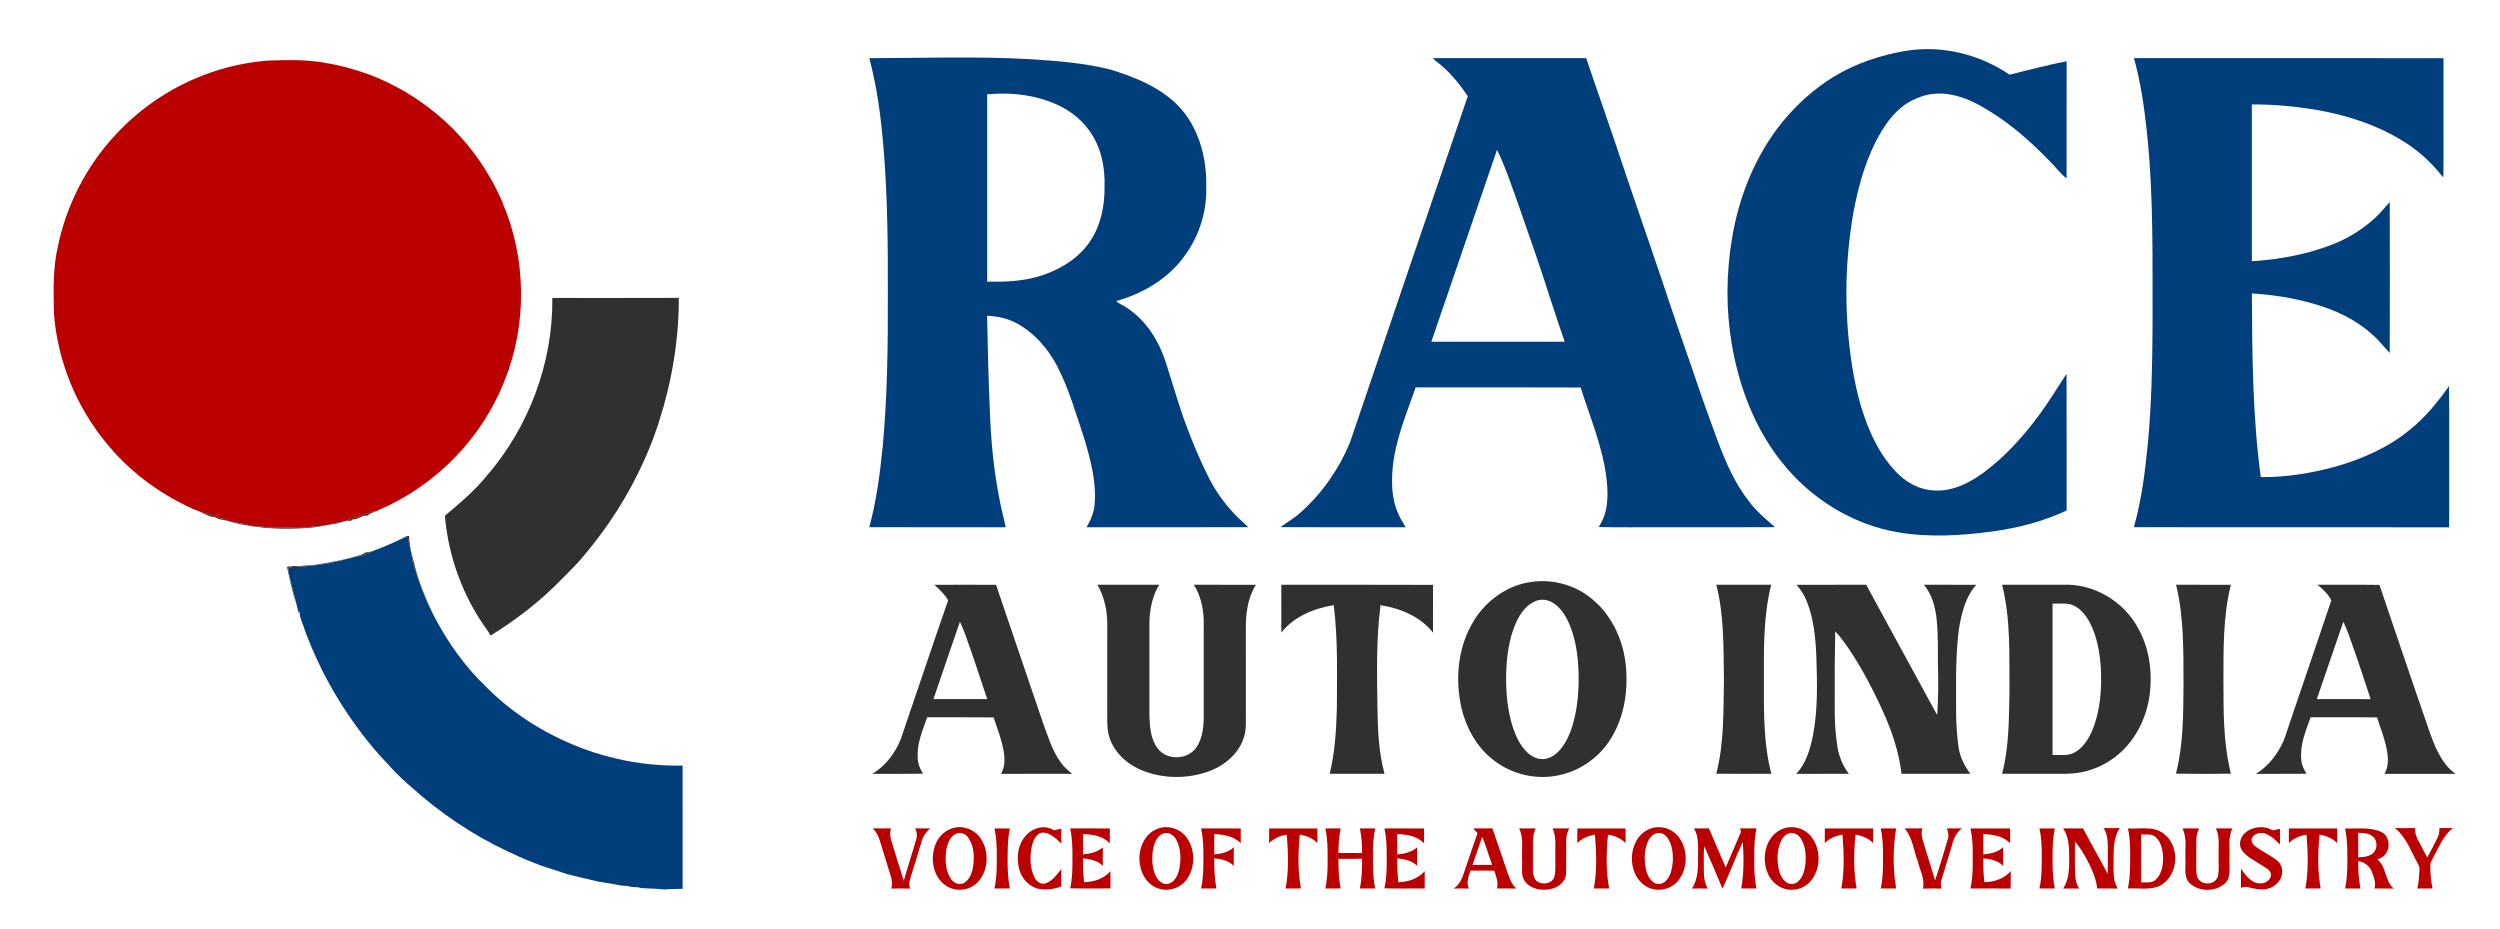 <?xml version="1.0" encoding="UTF-8" ?>
<!DOCTYPE svg PUBLIC "-//W3C//DTD SVG 1.1//EN" "http://www.w3.org/Graphics/SVG/1.1/DTD/svg11.dtd">
<svg width="1957pt" height="727pt" viewBox="0 0 1957 727" version="1.1" xmlns="http://www.w3.org/2000/svg">
<g id="#013f7cff">
<path fill="#013f7c" opacity="1.00" d=" M 1490.96 39.96 C 1519.41 35.04 1549.32 42.26 1573.08 58.46 C 1587.92 54.74 1602.75 50.92 1617.76 47.93 C 1617.71 78.52 1617.79 109.12 1617.72 139.72 C 1612.51 135.47 1608.47 130.00 1603.69 125.31 C 1589.07 110.39 1573.31 96.33 1555.24 85.71 C 1546.88 80.52 1537.85 76.20 1528.16 74.27 C 1519.33 72.38 1509.95 72.92 1501.62 76.50 C 1488.94 81.02 1479.49 91.51 1472.81 102.85 C 1461.42 121.80 1455.27 143.38 1451.10 164.95 C 1443.43 207.53 1443.46 251.51 1451.12 294.09 C 1455.06 315.11 1461.28 336.08 1472.60 354.40 C 1480.81 367.33 1492.18 380.10 1507.94 383.10 C 1523.83 386.66 1539.70 379.52 1552.29 370.28 C 1569.14 357.90 1583.31 342.26 1595.74 325.53 C 1603.64 314.98 1610.40 303.62 1617.69 292.66 C 1617.83 328.31 1617.69 363.96 1617.76 399.62 C 1599.26 408.26 1579.30 413.41 1559.10 416.10 C 1534.84 419.32 1510.03 420.83 1485.79 416.67 C 1449.83 410.64 1416.95 389.98 1394.51 361.42 C 1373.47 335.05 1361.33 302.57 1355.65 269.56 C 1350.96 241.97 1351.23 213.61 1355.91 186.03 C 1361.40 153.23 1374.30 121.28 1395.37 95.35 C 1406.84 81.46 1420.40 69.19 1435.82 59.83 C 1452.67 49.65 1471.62 43.32 1490.96 39.96 Z" />
<path fill="#013f7c" opacity="1.00" d=" M 680.52 45.53 C 722.36 45.46 764.23 43.98 806.04 46.29 C 827.34 47.68 848.83 49.27 869.59 54.53 C 885.32 59.49 901.14 65.47 914.31 75.67 C 924.16 83.02 931.68 93.17 936.53 104.41 C 942.43 117.75 944.57 132.49 944.26 146.99 C 944.69 165.51 938.90 184.07 928.13 199.13 C 915.46 217.67 895.10 229.67 873.77 235.67 C 876.31 238.11 879.84 239.14 882.61 241.31 C 897.36 251.07 907.12 266.81 912.52 283.40 C 917.20 298.04 921.51 312.81 926.52 327.36 C 932.38 343.62 938.93 359.67 946.83 375.06 C 952.65 386.37 960.41 396.63 969.47 405.54 C 972.01 407.90 974.66 410.15 977.07 412.66 C 934.90 412.85 892.72 412.72 850.55 412.73 C 853.90 407.03 856.55 400.79 856.92 394.11 C 858.28 376.78 853.64 359.70 848.73 343.24 C 842.40 324.33 836.95 304.98 827.85 287.14 C 820.63 273.17 809.89 260.70 795.97 253.12 C 788.84 249.29 780.76 247.46 772.71 247.19 C 773.18 271.48 773.73 295.78 774.79 320.05 C 775.56 343.17 777.66 366.28 782.06 389.01 C 783.45 397.00 785.63 404.82 787.26 412.75 C 751.66 412.68 716.07 412.86 680.47 412.67 C 686.04 392.20 688.81 371.10 690.94 350.03 C 694.63 310.46 695.13 270.68 695.00 230.96 C 695.09 192.31 694.83 153.61 691.55 115.07 C 689.68 91.65 686.51 68.28 680.52 45.53 M 772.75 73.82 C 772.74 122.71 772.75 171.60 772.75 220.49 C 785.86 220.72 799.15 220.27 811.86 216.72 C 827.09 212.40 841.76 204.25 851.47 191.48 C 861.50 178.32 864.99 161.27 864.64 145.00 C 864.86 133.63 863.10 122.08 858.28 111.71 C 852.66 99.46 842.60 89.53 830.62 83.46 C 812.89 74.48 792.38 71.99 772.75 73.82 Z" />
<path fill="#013f7c" opacity="1.00" d=" M 1121.76 45.52 C 1161.73 45.47 1201.71 45.52 1241.68 45.49 C 1248.82 66.90 1256.44 88.15 1263.65 109.53 C 1276.19 147.39 1289.43 185.00 1302.13 222.80 C 1309.96 246.60 1318.29 270.24 1326.44 293.93 C 1332.20 311.40 1338.60 328.64 1344.90 345.91 C 1351.08 362.14 1358.08 378.35 1368.85 392.14 C 1374.66 400.00 1382.14 406.37 1389.55 412.66 C 1360.35 412.87 1331.15 412.69 1301.96 412.75 C 1285.11 412.61 1268.25 413.03 1251.42 412.54 C 1258.99 401.60 1259.06 387.67 1257.63 374.96 C 1254.69 350.14 1244.81 326.99 1237.32 303.35 C 1194.27 303.12 1151.22 303.31 1108.18 303.25 C 1100.80 324.41 1091.85 345.45 1090.01 368.02 C 1089.27 379.33 1089.66 391.13 1094.32 401.65 C 1095.86 405.58 1098.38 409.00 1100.34 412.72 C 1067.68 412.72 1035.02 412.86 1002.36 412.65 C 1007.80 408.67 1013.70 405.31 1018.65 400.67 C 1035.30 385.70 1048.39 366.78 1056.86 346.07 C 1087.43 255.75 1118.15 165.48 1149.00 75.25 C 1142.83 66.22 1135.91 57.58 1127.49 50.54 C 1125.55 48.90 1123.24 47.64 1121.76 45.52 M 1171.88 117.26 C 1154.67 167.31 1137.58 217.41 1120.46 267.51 C 1155.26 267.49 1190.05 267.51 1224.85 267.50 C 1221.04 256.44 1217.25 245.37 1213.71 234.22 C 1206.13 210.36 1197.91 186.71 1189.61 163.10 C 1184.08 147.69 1179.02 131.98 1171.88 117.26 Z" />
<path fill="#013f7c" opacity="1.00" d=" M 1670.49 45.53 C 1751.25 45.50 1832.02 45.44 1912.78 45.56 C 1912.70 72.36 1912.77 99.17 1912.75 125.97 C 1912.69 130.29 1912.92 134.62 1912.51 138.93 C 1903.29 126.97 1891.91 116.65 1878.80 109.09 C 1858.69 97.01 1835.97 89.98 1812.98 85.93 C 1796.39 83.22 1779.57 81.64 1762.75 81.76 C 1762.74 122.67 1762.75 163.59 1762.75 204.50 C 1784.36 203.10 1805.94 199.17 1826.15 191.24 C 1839.94 185.83 1852.61 177.55 1862.91 166.89 C 1865.59 164.11 1867.93 161.02 1870.68 158.30 C 1870.79 197.64 1870.79 236.99 1870.68 276.34 C 1866.00 271.38 1861.89 265.86 1856.59 261.51 C 1843.76 249.91 1827.76 242.46 1811.22 237.84 C 1795.46 233.22 1779.13 230.71 1762.76 229.69 C 1763.01 277.67 1763.30 325.85 1769.74 373.49 C 1789.42 373.65 1809.09 370.51 1828.05 365.31 C 1849.03 359.33 1869.54 350.39 1886.46 336.37 C 1898.46 326.74 1908.29 314.77 1917.08 302.22 C 1917.47 327.82 1917.14 353.44 1917.25 379.06 C 1917.16 390.30 1917.42 401.55 1917.11 412.78 C 1834.89 412.64 1752.66 412.89 1670.43 412.66 C 1676.52 390.96 1679.30 368.51 1681.43 346.12 C 1684.18 316.51 1684.84 286.76 1685.00 257.05 C 1684.86 205.70 1686.05 154.20 1680.55 103.06 C 1678.55 83.68 1675.62 64.34 1670.49 45.53 Z" />
<path fill="#013f7c" opacity="1.00" d=" M 313.96 421.94 C 315.66 421.25 317.42 420.75 319.17 420.22 C 320.77 427.33 322.30 434.45 323.36 441.66 C 325.27 445.20 325.83 449.23 327.21 452.97 C 330.63 462.99 334.57 472.89 339.70 482.17 C 350.47 502.75 364.01 522.02 380.93 538.04 C 401.30 558.55 426.35 574.32 453.24 584.81 C 456.79 586.36 460.55 587.34 464.15 588.78 C 466.40 589.49 468.66 590.20 470.95 590.82 C 472.25 591.26 473.59 591.53 474.94 591.86 C 476.24 592.37 477.61 592.64 479.00 592.87 C 480.11 593.11 481.19 593.46 482.29 593.79 C 499.33 597.85 516.83 599.58 534.33 599.30 C 534.34 631.47 534.32 663.63 534.34 695.79 C 529.58 695.86 524.82 695.83 520.09 696.29 C 514.09 695.55 508.04 695.61 502.02 695.20 C 499.48 694.19 496.70 694.60 494.05 694.28 C 491.81 693.30 489.32 693.54 486.95 693.29 C 481.02 692.10 474.98 691.20 468.99 690.26 C 460.57 688.34 452.13 686.35 443.74 684.23 C 437.23 682.00 430.67 679.90 424.11 677.81 C 419.17 675.73 414.08 674.04 409.18 671.86 C 405.45 670.37 401.95 668.38 398.24 666.86 C 370.19 653.82 344.28 636.34 321.38 615.56 C 312.45 608.18 304.80 599.46 296.95 590.99 C 271.89 562.55 252.06 529.57 238.87 494.02 C 237.31 488.76 234.48 483.72 234.38 478.14 C 234.16 478.73 233.95 479.34 233.74 479.94 C 233.18 477.65 232.65 475.35 232.10 473.05 C 230.26 463.85 226.92 454.97 225.57 445.66 C 225.75 445.32 226.12 444.65 226.30 444.31 C 231.35 443.24 236.85 443.94 242.04 442.93 C 257.61 441.87 272.56 437.17 287.65 433.62 C 289.40 432.64 291.15 431.64 293.00 430.86 C 300.14 428.25 307.12 425.23 313.96 421.94 Z" />
</g>
<g id="#ba0000ff">
<path fill="#ba0000" opacity="1.00" d=" M 151.19 62.17 C 169.45 54.10 189.08 49.10 208.98 47.45 C 224.23 46.94 239.73 46.41 254.77 49.26 C 266.87 51.17 278.70 54.61 290.21 58.77 C 328.67 73.73 362.06 101.67 382.72 137.47 C 386.74 143.99 389.97 150.93 393.20 157.85 C 393.36 158.39 393.67 159.45 393.83 159.99 C 397.74 168.68 400.50 177.86 402.78 187.11 C 404.02 192.06 404.85 197.11 405.79 202.14 C 409.19 225.30 408.53 249.21 403.13 272.05 C 400.18 284.87 395.66 297.26 390.19 309.21 C 389.16 311.14 388.12 313.06 387.21 315.04 C 368.95 350.24 338.97 379.07 303.22 396.17 C 300.20 397.44 297.24 398.82 294.30 400.24 C 293.51 400.22 291.94 400.17 291.16 400.15 C 290.25 401.97 288.03 401.89 286.36 402.45 C 282.20 404.27 277.83 405.35 273.45 406.48 C 271.31 407.63 269.02 408.52 266.58 408.70 C 261.30 409.06 256.41 411.48 251.11 411.66 C 244.06 412.11 237.08 413.72 230.00 413.13 C 222.35 412.73 214.62 413.90 207.04 412.45 C 203.41 411.82 199.65 412.34 196.08 411.30 C 192.75 410.42 189.40 409.63 185.99 409.19 C 182.73 408.57 179.14 408.64 176.44 406.44 C 174.63 405.99 172.80 405.63 170.97 405.29 C 167.77 404.86 165.23 402.51 162.03 402.04 C 157.97 401.46 154.33 399.51 150.51 398.13 C 136.85 391.87 123.79 384.23 111.99 374.89 C 90.41 358.26 73.01 336.48 60.71 312.21 C 59.81 310.13 58.79 308.12 57.81 306.08 C 53.75 297.03 50.44 287.65 47.79 278.09 C 44.78 266.13 42.44 253.92 42.12 241.57 C 41.78 225.41 41.64 209.05 45.24 193.22 C 51.93 160.58 67.69 129.83 90.45 105.49 C 107.44 87.09 128.25 72.22 151.19 62.17 Z" />
<path fill="#ba0000" opacity="1.00" d=" M 716.37 648.47 C 720.31 648.51 724.25 648.52 728.19 648.45 C 725.57 650.88 723.03 653.59 721.97 657.10 C 719.20 665.99 716.48 674.90 713.76 683.81 C 712.64 687.62 710.74 691.65 712.54 695.59 C 707.56 695.44 702.58 695.45 697.60 695.58 C 698.66 692.35 698.31 688.92 697.28 685.75 C 694.34 676.30 691.49 666.83 688.52 657.39 C 687.48 654.01 685.66 650.92 683.19 648.40 C 687.95 648.56 692.71 648.52 697.47 648.44 C 696.42 651.44 696.63 654.63 697.61 657.62 C 700.90 668.24 704.04 678.90 707.46 689.48 C 710.48 678.94 713.83 668.51 716.97 658.01 C 718.07 654.86 717.94 651.44 716.37 648.47 Z" />
<path fill="#ba0000" opacity="1.00" d=" M 746.12 648.18 C 754.12 645.82 763.20 649.50 767.73 656.40 C 774.32 666.33 773.90 680.89 765.94 689.95 C 759.63 697.27 747.80 698.67 739.99 692.95 C 730.00 685.80 727.92 671.19 732.57 660.36 C 735.02 654.58 740.00 649.82 746.12 648.18 M 748.45 652.64 C 743.21 655.00 741.39 661.17 740.59 666.40 C 739.78 673.79 740.14 682.06 744.63 688.31 C 746.79 691.57 751.48 693.21 754.94 690.98 C 759.64 688.06 761.21 682.22 761.93 677.07 C 762.76 669.93 762.25 662.11 758.16 655.98 C 756.16 652.86 751.98 650.93 748.45 652.64 Z" />
<path fill="#ba0000" opacity="1.00" d=" M 803.54 653.54 C 808.85 647.80 818.24 645.40 825.06 649.94 C 826.96 649.54 828.85 649.11 830.76 648.69 C 830.74 652.55 830.73 656.41 830.78 660.27 C 826.79 656.66 822.59 652.36 816.98 651.71 C 811.27 651.71 808.75 657.78 807.68 662.48 C 806.11 670.60 806.00 679.58 809.92 687.08 C 811.42 690.21 815.06 692.71 818.60 691.45 C 823.94 689.48 827.40 684.63 830.75 680.29 C 830.75 684.82 830.75 689.35 830.74 693.88 C 825.21 696.10 819.04 696.85 813.17 695.81 C 805.48 694.26 799.71 687.58 797.79 680.18 C 795.37 671.13 796.81 660.44 803.54 653.54 Z" />
<path fill="#ba0000" opacity="1.00" d=" M 906.49 648.62 C 914.07 645.74 923.16 648.48 928.22 654.73 C 935.71 664.03 936.00 678.43 929.14 688.15 C 924.39 695.06 914.96 698.29 907.00 695.55 C 898.92 693.09 893.55 685.19 892.40 677.08 C 890.32 666.01 895.19 652.56 906.49 648.62 M 910.43 652.57 C 905.85 654.32 903.85 659.37 902.81 663.79 C 901.38 670.94 901.63 678.68 904.60 685.42 C 906.32 689.32 910.36 693.15 914.97 691.73 C 919.91 690.12 922.16 684.73 923.17 680.04 C 924.66 672.50 924.45 664.20 920.77 657.30 C 918.92 653.67 914.51 650.68 910.43 652.57 Z" />
<path fill="#ba0000" opacity="1.00" d=" M 1189.15 648.45 C 1193.43 648.53 1197.72 648.51 1202.01 648.46 C 1200.94 651.54 1199.91 654.70 1199.99 658.01 C 1199.98 665.35 1200.02 672.70 1199.98 680.05 C 1199.98 682.84 1200.06 685.86 1201.69 688.26 C 1205.37 693.45 1215.24 692.44 1216.89 685.95 C 1218.09 680.73 1217.25 675.32 1217.50 670.03 C 1217.21 662.81 1218.61 655.19 1215.35 648.43 C 1219.67 648.53 1224.01 648.51 1228.34 648.47 C 1226.99 651.48 1225.97 654.68 1226.00 658.02 C 1225.91 666.70 1226.13 675.39 1225.93 684.07 C 1225.62 689.75 1220.72 694.06 1215.51 695.49 C 1208.17 697.72 1198.82 696.49 1193.87 690.12 C 1190.10 685.20 1191.90 678.68 1191.50 672.99 C 1191.03 664.80 1192.97 656.08 1189.15 648.45 Z" />
<path fill="#ba0000" opacity="1.00" d=" M 1292.39 648.48 C 1299.77 645.87 1308.45 648.49 1313.46 654.42 C 1321.58 664.15 1321.62 679.82 1313.53 689.57 C 1307.74 696.60 1296.88 698.63 1288.99 694.03 C 1272.33 684.62 1273.83 654.87 1292.39 648.48 M 1296.25 652.44 C 1292.98 653.46 1290.90 656.49 1289.65 659.50 C 1287.46 665.00 1287.08 671.09 1287.80 676.92 C 1288.43 681.78 1289.87 687.00 1293.77 690.28 C 1296.57 692.75 1301.13 692.47 1303.75 689.85 C 1307.77 686.03 1308.90 680.23 1309.41 674.94 C 1309.79 668.60 1309.17 661.79 1305.66 656.33 C 1303.76 653.24 1299.85 650.99 1296.25 652.44 Z" />
<path fill="#ba0000" opacity="1.00" d=" M 1325.98 648.45 C 1329.89 648.53 1333.82 648.50 1337.75 648.48 C 1342.19 658.65 1346.53 668.86 1350.88 679.07 C 1354.91 669.72 1358.96 660.38 1362.93 651.02 C 1362.69 650.38 1362.21 649.10 1361.96 648.47 C 1366.30 648.51 1370.63 648.52 1374.98 648.46 C 1372.87 658.51 1373.23 668.81 1373.26 679.02 C 1373.39 684.54 1373.84 690.08 1375.03 695.50 C 1371.02 695.50 1367.01 695.50 1363.02 695.49 C 1365.22 683.49 1365.07 671.14 1364.27 659.01 C 1358.58 671.03 1354.03 683.58 1348.35 695.60 C 1343.77 684.49 1338.97 673.47 1334.12 662.47 C 1333.43 667.62 1333.86 672.81 1333.74 677.99 C 1333.75 683.93 1333.64 690.31 1336.90 695.55 C 1332.72 695.48 1328.55 695.45 1324.39 695.58 C 1329.48 688.15 1329.29 678.64 1329.25 670.00 C 1329.13 662.77 1330.10 654.83 1325.98 648.45 Z" />
<path fill="#ba0000" opacity="1.00" d=" M 1396.37 648.48 C 1403.78 645.87 1412.49 648.50 1417.50 654.47 C 1425.57 664.19 1425.61 679.81 1417.55 689.55 C 1411.77 696.58 1400.91 698.63 1393.02 694.05 C 1376.34 684.66 1377.81 654.89 1396.37 648.48 M 1400.34 652.41 C 1396.83 653.48 1394.67 656.79 1393.44 660.04 C 1391.32 665.76 1391.04 672.05 1391.96 678.05 C 1392.69 682.75 1394.33 687.81 1398.36 690.71 C 1401.19 692.78 1405.35 692.25 1407.80 689.80 C 1411.78 685.97 1412.91 680.19 1413.42 674.90 C 1413.78 668.57 1413.17 661.78 1409.66 656.33 C 1407.78 653.27 1403.92 651.02 1400.34 652.41 Z" />
<path fill="#ba0000" opacity="1.00" d=" M 1490.91 648.45 C 1495.56 648.52 1500.22 648.53 1504.88 648.44 C 1503.13 653.74 1505.62 658.98 1507.08 664.01 C 1509.64 672.39 1512.20 680.76 1514.79 689.13 C 1518.39 678.69 1521.33 668.02 1524.61 657.47 C 1525.67 654.47 1525.20 651.33 1524.00 648.47 C 1527.97 648.51 1531.95 648.55 1535.93 648.40 C 1530.86 651.91 1528.88 657.88 1527.47 663.58 C 1524.82 672.19 1522.10 680.79 1519.58 689.45 C 1518.89 691.46 1519.47 693.55 1519.91 695.55 C 1515.00 695.48 1510.11 695.44 1505.22 695.59 C 1507.09 688.13 1502.84 681.14 1501.17 674.06 C 1497.96 665.48 1497.14 655.59 1490.91 648.45 Z" />
<path fill="#ba0000" opacity="1.00" d=" M 1614.99 648.44 C 1620.17 648.55 1625.36 648.49 1630.56 648.49 C 1637.06 660.31 1643.34 672.26 1649.94 684.03 C 1650.07 677.35 1649.96 670.66 1650.01 663.98 C 1649.95 658.59 1649.82 652.81 1646.67 648.19 C 1650.89 648.29 1655.13 648.28 1659.36 648.20 C 1654.37 655.39 1654.61 664.57 1654.49 672.95 C 1654.70 680.54 1653.45 688.85 1657.84 695.57 C 1652.46 695.43 1647.08 695.52 1641.71 695.50 C 1640.79 687.32 1637.24 679.80 1633.49 672.59 C 1630.73 667.81 1628.08 662.88 1624.28 658.83 C 1624.29 667.16 1624.11 675.50 1624.36 683.83 C 1624.57 687.91 1625.19 692.12 1627.58 695.58 C 1623.38 695.45 1619.19 695.47 1615.01 695.57 C 1619.64 688.69 1619.79 680.03 1619.77 672.04 C 1619.77 664.02 1619.71 655.32 1614.99 648.44 Z" />
<path fill="#ba0000" opacity="1.00" d=" M 1757.20 652.22 C 1763.02 646.88 1772.33 645.92 1779.10 650.04 C 1780.97 649.62 1782.85 649.18 1784.75 648.76 C 1784.74 652.87 1784.73 656.98 1784.77 661.10 C 1781.31 657.68 1777.73 654.01 1773.00 652.44 C 1769.38 651.25 1764.61 652.45 1762.79 656.01 C 1761.74 658.76 1763.83 661.46 1766.00 662.96 C 1771.17 666.59 1776.84 669.46 1781.98 673.14 C 1785.61 675.77 1787.30 680.66 1786.23 685.00 C 1784.78 691.04 1779.06 695.42 1773.03 696.11 C 1768.38 696.68 1763.78 695.43 1759.31 694.34 C 1757.59 693.83 1755.87 694.65 1754.23 694.94 C 1754.25 689.96 1754.28 684.98 1754.19 680.00 C 1757.88 685.01 1762.07 691.38 1769.02 691.53 C 1773.23 691.92 1778.05 688.73 1777.75 684.17 C 1776.89 680.41 1772.82 679.06 1770.02 677.06 C 1764.92 673.56 1758.84 671.01 1755.18 665.82 C 1752.01 661.66 1753.59 655.57 1757.20 652.22 Z" />
<path fill="#ba0000" opacity="1.00" d=" M 1874.77 648.21 C 1880.06 648.27 1885.35 648.29 1890.64 648.19 C 1890.17 651.90 1891.60 655.45 1893.38 658.63 C 1895.70 662.77 1897.68 667.09 1900.05 671.21 C 1902.96 666.01 1905.71 660.71 1908.30 655.33 C 1909.41 653.13 1909.66 650.66 1909.54 648.23 C 1913.07 648.26 1916.60 648.26 1920.15 648.22 C 1912.64 653.94 1909.35 663.02 1904.87 670.98 C 1903.78 673.20 1902.21 675.41 1902.47 678.03 C 1902.45 683.88 1902.90 689.78 1904.23 695.50 C 1900.24 695.49 1896.25 695.49 1892.28 695.52 C 1893.42 690.41 1893.79 685.17 1893.98 679.95 C 1894.07 678.09 1892.77 676.57 1892.06 674.97 C 1886.99 665.67 1883.33 655.02 1874.77 648.21 Z" />
<path fill="#ba0000" opacity="1.00" d=" M 778.47 648.50 C 782.48 648.49 786.50 648.49 790.52 648.50 C 788.58 657.88 788.71 667.52 788.76 677.05 C 788.92 683.22 789.24 689.43 790.52 695.50 C 786.50 695.50 782.49 695.50 778.47 695.50 C 780.64 685.81 780.23 675.83 780.25 665.98 C 780.14 660.12 779.76 654.23 778.47 648.50 Z" />
<path fill="#ba0000" opacity="1.00" d=" M 837.72 648.50 C 848.07 648.52 858.43 648.43 868.79 648.55 C 868.73 652.43 868.71 656.31 868.81 660.19 C 863.45 654.47 855.23 653.11 847.75 652.93 C 847.74 658.23 847.74 663.53 847.76 668.84 C 853.31 668.36 859.02 667.07 863.33 663.30 C 863.20 668.11 863.19 672.93 863.34 677.75 C 859.24 673.63 853.32 672.45 847.75 671.91 C 847.67 678.15 847.90 684.41 848.64 690.62 C 856.25 690.38 864.17 687.90 869.24 681.93 C 869.26 686.43 869.22 690.93 869.28 695.43 C 858.76 695.51 848.23 695.62 837.72 695.38 C 839.46 687.71 839.57 679.79 839.50 671.96 C 839.57 664.12 839.44 656.19 837.72 648.50 Z" />
<path fill="#ba0000" opacity="1.00" d=" M 940.24 648.49 C 950.57 648.51 960.91 648.49 971.25 648.50 C 971.25 652.34 971.23 656.18 971.26 660.03 C 965.85 654.57 957.87 653.18 950.51 652.91 C 950.50 658.22 950.48 663.54 950.52 668.86 C 955.96 668.24 961.82 667.23 965.84 663.15 C 965.69 668.05 965.70 672.95 965.83 677.86 C 961.90 673.62 956.01 672.44 950.51 671.90 C 950.46 679.78 950.67 687.74 952.27 695.50 C 948.25 695.50 944.24 695.50 940.23 695.50 C 941.90 687.79 942.09 679.86 942.00 672.00 C 942.09 664.13 941.90 656.21 940.24 648.49 Z" />
<path fill="#ba0000" opacity="1.00" d=" M 993.50 648.50 C 1006.08 648.50 1018.66 648.49 1031.25 648.50 C 1031.25 652.31 1031.22 656.12 1031.28 659.93 C 1027.59 656.22 1022.63 654.09 1017.49 653.40 C 1016.09 667.37 1015.84 681.65 1018.36 695.51 C 1014.36 695.50 1010.37 695.49 1006.39 695.51 C 1009.00 681.67 1008.37 667.39 1007.31 653.42 C 1002.15 654.14 997.14 656.26 993.44 659.99 C 993.52 656.16 993.49 652.33 993.50 648.50 Z" />
<path fill="#ba0000" opacity="1.00" d=" M 1037.47 648.50 C 1041.47 648.49 1045.47 648.50 1049.48 648.49 C 1048.07 654.79 1047.80 661.27 1047.69 667.70 C 1053.87 667.81 1060.06 667.71 1066.24 667.76 C 1066.31 661.30 1065.78 654.83 1064.53 648.49 C 1068.53 648.50 1072.53 648.49 1076.53 648.50 C 1075.23 654.23 1074.85 660.11 1074.75 665.97 C 1074.76 675.83 1074.36 685.81 1076.53 695.50 C 1072.52 695.50 1068.53 695.49 1064.53 695.51 C 1066.04 687.86 1066.33 680.01 1066.22 672.23 C 1060.05 672.28 1053.89 672.20 1047.73 672.28 C 1047.73 680.05 1047.93 687.87 1049.47 695.51 C 1045.46 695.49 1041.46 695.50 1037.47 695.50 C 1039.09 688.11 1039.34 680.51 1039.25 672.97 C 1039.31 664.79 1039.28 656.52 1037.47 648.50 Z" />
<path fill="#ba0000" opacity="1.00" d=" M 1083.72 648.50 C 1094.07 648.52 1104.43 648.43 1114.78 648.55 C 1114.73 652.43 1114.70 656.32 1114.82 660.21 C 1109.47 654.46 1101.23 653.11 1093.75 652.93 C 1093.74 658.23 1093.73 663.54 1093.76 668.85 C 1099.31 668.34 1105.03 667.08 1109.33 663.28 C 1109.20 668.10 1109.19 672.92 1109.34 677.75 C 1105.23 673.63 1099.32 672.44 1093.75 671.91 C 1093.67 678.15 1093.90 684.41 1094.64 690.62 C 1102.25 690.39 1110.12 687.89 1115.23 681.98 C 1115.26 686.47 1115.23 690.96 1115.27 695.46 C 1104.74 695.46 1094.21 695.67 1083.70 695.35 C 1085.04 689.68 1085.38 683.83 1085.50 678.02 C 1085.47 668.17 1085.91 658.18 1083.72 648.50 Z" />
<path fill="#ba0000" opacity="1.00" d=" M 1153.11 648.45 C 1158.15 648.53 1163.20 648.49 1168.26 648.49 C 1171.83 658.68 1175.21 668.92 1178.75 679.12 C 1180.84 684.88 1182.22 691.29 1187.00 695.56 C 1181.93 695.44 1176.87 695.55 1171.81 695.46 C 1173.17 690.71 1171.09 686.06 1169.72 681.59 C 1163.53 681.41 1157.34 681.52 1151.15 681.52 C 1149.50 685.98 1147.65 690.96 1149.90 695.57 C 1145.90 695.47 1141.90 695.45 1137.91 695.59 C 1143.22 692.08 1145.25 685.89 1147.01 680.13 C 1150.24 670.81 1153.35 661.45 1156.59 652.13 C 1155.43 650.90 1154.25 649.66 1153.11 648.45 M 1160.25 655.04 C 1157.69 662.34 1155.26 669.69 1152.75 677.00 C 1157.84 676.99 1162.93 677.00 1168.04 677.00 C 1165.33 669.72 1163.36 662.17 1160.25 655.04 Z" />
<path fill="#ba0000" opacity="1.00" d=" M 1234.75 648.51 C 1247.33 648.49 1259.91 648.50 1272.50 648.50 C 1272.49 652.32 1272.46 656.15 1272.56 659.97 C 1268.86 656.25 1263.91 654.06 1258.74 653.41 C 1257.34 667.38 1257.09 681.66 1259.61 695.51 C 1255.61 695.49 1251.62 695.49 1247.64 695.51 C 1250.24 681.66 1249.64 667.38 1248.54 653.40 C 1243.40 654.15 1238.46 656.28 1234.71 659.92 C 1234.76 656.11 1234.74 652.31 1234.75 648.51 Z" />
<path fill="#ba0000" opacity="1.00" d=" M 1428.50 648.50 C 1441.08 648.50 1453.66 648.49 1466.25 648.50 C 1466.25 652.33 1466.22 656.15 1466.29 659.98 C 1462.63 656.21 1457.63 654.10 1452.49 653.40 C 1451.09 667.37 1450.84 681.65 1453.36 695.51 C 1449.36 695.49 1445.37 695.49 1441.39 695.51 C 1443.99 681.66 1443.38 667.38 1442.29 653.39 C 1437.15 654.17 1432.14 656.25 1428.44 659.98 C 1428.52 656.15 1428.49 652.33 1428.50 648.50 Z" />
<path fill="#ba0000" opacity="1.00" d=" M 1472.24 648.49 C 1476.24 648.50 1480.25 648.49 1484.27 648.50 C 1481.73 663.98 1481.74 680.01 1484.26 695.50 C 1480.25 695.50 1476.24 695.50 1472.24 695.51 C 1474.43 685.48 1473.98 675.16 1473.99 664.98 C 1473.84 659.44 1473.42 653.90 1472.24 648.49 Z" />
<path fill="#ba0000" opacity="1.00" d=" M 1542.47 648.50 C 1552.81 648.50 1563.15 648.49 1573.50 648.50 C 1573.50 652.40 1573.47 656.29 1573.54 660.19 C 1568.21 654.44 1559.97 653.13 1552.51 652.92 C 1552.50 658.23 1552.47 663.55 1552.53 668.87 C 1558.04 668.28 1563.83 667.16 1568.03 663.23 C 1567.98 668.09 1567.96 672.96 1568.05 677.83 C 1564.05 673.56 1558.05 672.49 1552.51 671.90 C 1552.42 678.14 1552.67 684.39 1553.37 690.59 C 1561.01 690.42 1568.95 687.88 1574.00 681.87 C 1573.98 686.43 1574.06 690.99 1573.92 695.56 C 1563.43 695.42 1552.95 695.55 1542.47 695.49 C 1544.76 685.16 1544.22 674.52 1544.21 664.03 C 1544.02 658.81 1543.63 653.59 1542.47 648.50 Z" />
<path fill="#ba0000" opacity="1.00" d=" M 1596.47 648.50 C 1600.48 648.49 1604.49 648.49 1608.52 648.50 C 1606.53 658.19 1606.70 668.15 1606.77 678.00 C 1606.97 683.86 1607.29 689.75 1608.52 695.50 C 1604.49 695.50 1600.48 695.50 1596.47 695.50 C 1598.63 685.82 1598.23 675.86 1598.25 666.02 C 1598.14 660.14 1597.76 654.24 1596.47 648.50 Z" />
<path fill="#ba0000" opacity="1.00" d=" M 1665.75 648.50 C 1675.01 649.13 1685.58 646.32 1693.56 652.46 C 1707.01 662.15 1705.46 685.90 1690.59 693.46 C 1682.79 697.06 1673.91 694.92 1665.63 695.51 C 1667.15 689.13 1667.28 682.54 1667.49 676.02 C 1667.50 666.83 1667.80 657.52 1665.75 648.50 M 1676.03 653.23 C 1675.97 665.74 1675.99 678.25 1676.02 690.76 C 1679.88 690.58 1684.51 691.64 1687.57 688.59 C 1692.28 684.14 1693.31 677.18 1693.27 671.00 C 1693.01 665.24 1691.74 658.76 1687.02 654.95 C 1683.94 652.41 1679.68 653.44 1676.03 653.23 Z" />
<path fill="#ba0000" opacity="1.00" d=" M 1708.42 648.46 C 1712.74 648.52 1717.08 648.52 1721.42 648.45 C 1720.32 651.17 1719.28 654.00 1719.28 656.98 C 1719.17 664.32 1719.30 671.68 1719.23 679.03 C 1719.23 682.07 1719.12 685.37 1720.81 688.06 C 1724.36 693.49 1734.50 692.51 1736.15 685.91 C 1737.37 680.73 1736.48 675.32 1736.75 670.06 C 1736.44 662.84 1737.90 655.19 1734.58 648.45 C 1738.90 648.52 1743.23 648.52 1747.57 648.45 C 1743.79 656.12 1745.71 664.83 1745.25 673.02 C 1744.90 679.26 1746.84 686.84 1741.60 691.61 C 1734.13 698.31 1721.02 698.31 1713.90 691.08 C 1709.21 686.24 1711.12 679.06 1710.75 673.04 C 1710.27 664.84 1712.23 656.11 1708.42 648.46 Z" />
<path fill="#ba0000" opacity="1.00" d=" M 1791.75 648.50 C 1804.33 648.49 1816.91 648.50 1829.50 648.50 C 1829.49 652.32 1829.46 656.15 1829.56 659.98 C 1825.85 656.26 1820.91 654.03 1815.72 653.43 C 1814.35 667.40 1814.08 681.66 1816.61 695.51 C 1812.61 695.49 1808.62 695.49 1804.64 695.51 C 1807.24 681.66 1806.63 667.38 1805.55 653.41 C 1800.40 654.16 1795.40 656.25 1791.71 659.98 C 1791.76 656.15 1791.74 652.33 1791.75 648.50 Z" />
<path fill="#ba0000" opacity="1.00" d=" M 1835.72 648.50 C 1845.08 648.90 1855.10 647.20 1863.90 651.21 C 1870.10 653.92 1871.43 662.63 1867.86 667.92 C 1866.36 670.45 1863.60 671.74 1861.01 672.83 C 1868.30 678.46 1866.61 689.70 1873.84 695.58 C 1868.82 695.44 1863.80 695.49 1858.79 695.53 C 1860.06 690.79 1858.11 686.01 1856.35 681.67 C 1854.56 677.46 1850.44 674.80 1846.05 674.01 C 1845.89 681.22 1846.30 688.47 1847.81 695.53 C 1843.77 695.48 1839.74 695.50 1835.73 695.50 C 1837.93 685.19 1837.51 674.57 1837.44 664.10 C 1837.24 658.86 1836.87 653.62 1835.72 648.50 M 1846.00 651.93 C 1845.99 658.31 1845.99 664.69 1846.00 671.07 C 1849.84 671.01 1854.02 670.72 1857.15 668.20 C 1861.34 665.06 1861.36 657.92 1857.30 654.67 C 1854.16 652.09 1849.85 652.04 1846.00 651.93 Z" />
</g>
<g id="#303030ff">
<path fill="#303030" opacity="1.00" d=" M 432.36 233.24 C 465.37 233.22 498.37 233.34 531.37 233.18 C 531.47 265.99 525.95 298.77 515.91 329.99 C 514.87 333.72 513.30 337.26 512.18 340.96 C 499.93 374.18 481.84 405.15 459.22 432.37 C 453.11 440.15 446.01 447.05 439.03 454.04 C 422.68 470.86 403.91 485.23 384.00 497.59 C 383.21 496.14 382.43 494.70 381.45 493.39 C 362.50 467.25 350.93 435.87 348.27 403.70 C 359.55 394.27 370.88 384.73 380.29 373.36 C 413.78 334.98 432.96 284.25 432.36 233.24 Z" />
<path fill="#303030" opacity="1.00" d=" M 150.51 398.13 C 154.33 399.51 157.97 401.46 162.03 402.04 C 165.23 402.51 167.77 404.86 170.97 405.29 C 172.80 405.63 174.63 405.99 176.44 406.44 C 179.14 408.64 182.73 408.57 185.99 409.19 C 189.40 409.63 192.75 410.42 196.08 411.30 C 199.65 412.34 203.41 411.82 207.04 412.45 C 214.62 413.90 222.35 412.73 230.00 413.13 C 237.08 413.72 244.06 412.11 251.11 411.66 C 256.41 411.48 261.30 409.06 266.58 408.70 C 269.02 408.52 271.31 407.63 273.45 406.48 C 277.83 405.35 282.20 404.27 286.36 402.45 C 288.03 401.89 290.25 401.97 291.16 400.15 C 291.94 400.17 293.51 400.22 294.30 400.24 C 291.85 401.08 289.46 402.05 287.46 403.74 C 283.41 403.02 280.31 406.90 276.43 406.50 C 275.77 406.91 275.11 407.33 274.46 407.75 C 270.18 407.02 266.26 409.71 262.06 410.11 C 255.34 410.99 248.76 412.77 241.98 413.18 C 222.66 414.72 203.02 413.88 184.14 409.44 C 179.94 408.17 175.71 406.99 171.35 406.38 C 169.55 405.58 167.84 404.36 165.76 404.63 C 160.47 402.89 155.72 399.81 150.33 398.27 L 150.51 398.13 Z" />
<path fill="#303030" opacity="1.00" d=" M 313.96 421.94 C 315.92 420.87 317.84 419.48 320.17 419.52 C 320.51 426.15 321.86 432.71 323.72 439.07 C 327.13 454.07 333.09 468.33 339.70 482.17 C 334.57 472.89 330.63 462.99 327.21 452.97 C 325.83 449.23 325.27 445.20 323.36 441.66 C 322.30 434.45 320.77 427.33 319.17 420.22 C 317.42 420.75 315.66 421.25 313.96 421.94 Z" />
<path fill="#303030" opacity="1.00" d=" M 286.62 432.29 C 288.86 432.70 290.93 431.48 293.00 430.86 C 291.15 431.64 289.40 432.64 287.65 433.62 C 272.56 437.17 257.61 441.87 242.04 442.93 C 236.85 443.94 231.35 443.24 226.30 444.31 C 226.12 444.65 225.75 445.32 225.57 445.66 C 226.92 454.97 230.26 463.85 232.10 473.05 C 228.81 463.50 226.81 453.52 224.66 443.69 C 227.85 443.47 230.91 442.50 234.09 443.26 C 239.05 442.29 244.15 442.83 249.09 441.71 C 260.33 440.14 271.44 437.71 282.31 434.44 C 283.83 433.90 285.20 433.03 286.62 432.29 Z" />
<path fill="#303030" opacity="1.00" d=" M 1198.45 455.56 C 1215.56 452.99 1233.61 458.02 1246.74 469.32 C 1262.55 482.47 1271.30 502.75 1272.90 523.00 C 1274.32 540.97 1271.54 559.72 1262.53 575.54 C 1254.05 591.08 1238.73 602.68 1221.46 606.60 C 1203.17 611.01 1183.05 606.28 1168.45 594.48 C 1155.75 584.50 1147.66 569.56 1143.96 554.01 C 1139.20 532.33 1140.99 508.61 1151.93 489.00 C 1161.28 471.59 1178.70 458.34 1198.45 455.56 M 1202.28 470.44 C 1194.94 473.27 1190.20 480.09 1186.96 486.94 C 1181.00 500.08 1179.29 514.68 1178.99 528.97 C 1178.85 542.49 1180.08 556.16 1184.18 569.09 C 1186.62 576.47 1190.00 583.87 1195.82 589.22 C 1199.30 592.49 1204.08 594.75 1208.96 594.13 C 1214.29 593.58 1218.70 589.97 1222.01 585.98 C 1226.23 580.69 1228.94 574.38 1230.94 567.97 C 1235.02 554.39 1236.10 540.08 1235.69 525.96 C 1235.22 512.72 1233.34 499.28 1227.88 487.10 C 1225.12 481.32 1221.47 475.62 1215.98 472.10 C 1211.98 469.50 1206.75 468.59 1202.28 470.44 Z" />
<path fill="#303030" opacity="1.00" d=" M 731.39 457.79 C 747.49 457.72 763.59 457.71 779.69 457.80 C 791.78 493.49 803.89 529.18 816.10 564.83 C 820.27 575.91 823.47 587.67 830.69 597.26 C 833.04 600.54 836.15 603.13 839.19 605.76 C 820.66 605.76 802.13 605.70 783.60 605.79 C 787.99 598.17 786.17 589.01 784.10 580.97 C 782.36 574.39 779.86 568.05 777.78 561.58 C 760.45 561.39 743.12 561.57 725.80 561.49 C 722.18 571.68 717.70 582.06 718.35 593.11 C 718.48 597.60 720.12 601.89 722.58 605.62 C 709.35 605.92 696.12 605.65 682.89 605.76 C 692.99 599.68 700.54 589.84 704.98 579.02 C 717.43 542.67 729.56 506.20 742.22 469.93 C 739.46 465.18 735.43 461.42 731.39 457.79 M 751.42 486.78 C 744.44 506.90 737.57 527.07 730.72 547.24 C 744.74 547.27 758.77 547.25 772.79 547.25 C 768.19 533.79 763.98 520.21 759.18 506.83 C 756.72 500.10 754.65 493.19 751.42 486.78 Z" />
<path fill="#303030" opacity="1.00" d=" M 859.03 457.74 C 875.16 457.76 891.30 457.74 907.44 457.75 C 901.92 466.80 899.84 477.51 899.76 488.00 C 899.73 512.00 899.75 536.01 899.75 560.02 C 900.01 568.84 900.65 578.42 906.16 585.74 C 913.15 595.34 929.53 595.02 936.30 585.33 C 941.87 577.47 942.40 567.34 942.26 558.04 C 942.25 535.70 942.25 513.37 942.26 491.04 C 942.73 479.53 940.75 467.64 934.58 457.75 C 950.78 457.76 966.99 457.73 983.19 457.76 C 976.50 468.18 975.10 480.86 975.24 492.97 C 975.26 514.33 975.24 535.70 975.25 557.06 C 975.14 564.06 975.92 571.30 973.46 578.02 C 969.12 590.78 957.66 599.93 945.19 604.16 C 928.98 609.80 910.77 609.59 894.77 603.36 C 884.46 599.31 875.09 591.95 870.25 581.81 C 867.69 576.61 866.75 570.76 866.74 565.00 C 866.77 540.00 866.73 514.99 866.76 489.99 C 866.99 478.83 864.66 467.46 859.03 457.74 Z" />
<path fill="#303030" opacity="1.00" d=" M 1003.01 457.75 C 1042.60 457.80 1082.19 457.64 1121.78 457.83 C 1121.74 470.31 1121.69 482.79 1121.81 495.27 C 1111.84 482.64 1096.21 476.17 1080.69 473.73 C 1077.23 500.65 1077.89 527.87 1078.28 554.94 C 1078.52 571.99 1079.35 589.20 1083.81 605.75 C 1069.50 605.74 1055.19 605.74 1040.87 605.75 C 1045.01 588.84 1046.04 571.37 1046.50 554.03 C 1046.54 527.26 1047.40 500.35 1044.04 473.72 C 1028.58 476.19 1012.99 482.58 1003.04 495.15 C 1002.95 482.68 1003.02 470.22 1003.01 457.75 Z" />
<path fill="#303030" opacity="1.00" d=" M 1343.52 457.75 C 1357.83 457.75 1372.15 457.75 1386.47 457.75 C 1380.36 482.32 1380.70 507.87 1380.75 533.02 C 1380.74 557.30 1380.46 582.03 1386.58 605.71 C 1372.21 605.75 1357.85 605.82 1343.49 605.67 C 1349.76 581.65 1348.99 556.59 1349.52 531.98 C 1349.02 507.19 1349.78 481.96 1343.52 457.75 Z" />
<path fill="#303030" opacity="1.00" d=" M 1406.31 457.76 C 1424.49 457.74 1442.67 457.75 1460.85 457.75 C 1479.28 491.81 1497.95 525.74 1516.43 559.76 C 1517.29 546.87 1517.47 533.92 1517.00 521.00 C 1516.99 508.65 1517.25 496.26 1515.90 483.97 C 1514.85 474.61 1512.13 465.15 1506.10 457.74 C 1519.74 457.77 1533.39 457.72 1547.04 457.77 C 1540.96 464.55 1537.60 473.20 1535.56 481.95 C 1532.83 492.36 1532.21 503.16 1531.63 513.87 C 1530.86 528.89 1531.35 543.93 1531.24 558.96 C 1531.38 567.33 1531.94 575.70 1533.02 584.01 C 1534.01 591.97 1537.58 599.42 1542.45 605.74 C 1524.47 605.73 1506.49 605.79 1488.51 605.71 C 1486.53 588.77 1481.08 572.46 1474.00 557.00 C 1466.33 539.95 1457.61 523.32 1447.19 507.78 C 1443.93 503.05 1440.55 498.37 1436.60 494.20 C 1436.51 507.46 1436.11 520.72 1436.25 533.98 C 1436.41 549.98 1435.51 566.09 1437.99 581.97 C 1438.88 590.57 1442.04 598.82 1447.28 605.73 C 1433.53 605.80 1419.79 605.69 1406.05 605.78 C 1413.92 597.59 1416.99 586.27 1419.24 575.45 C 1423.06 555.49 1422.49 535.05 1421.87 514.84 C 1421.27 499.91 1419.96 484.69 1414.32 470.70 C 1412.52 465.90 1409.59 461.65 1406.31 457.76 Z" />
<path fill="#303030" opacity="1.00" d=" M 1567.24 457.74 C 1583.14 457.75 1599.05 457.76 1614.95 457.74 C 1639.08 456.70 1662.75 470.82 1673.92 492.11 C 1683.13 508.63 1685.25 528.37 1682.32 546.85 C 1679.28 564.61 1670.12 581.69 1655.63 592.65 C 1648.08 598.42 1639.23 602.44 1629.94 604.40 C 1621.06 606.27 1611.96 605.65 1602.96 605.75 C 1591.05 605.71 1579.14 605.81 1567.24 605.70 C 1572.70 584.94 1572.55 563.30 1573.01 542.01 C 1572.74 513.89 1574.17 485.25 1567.24 457.74 M 1606.75 472.51 C 1606.75 512.00 1606.74 551.50 1606.75 590.99 C 1612.51 590.77 1618.77 591.97 1624.04 589.01 C 1630.68 585.33 1634.88 578.54 1637.84 571.76 C 1644.19 556.40 1645.35 539.43 1644.53 522.99 C 1643.75 510.73 1641.57 498.26 1635.87 487.27 C 1632.42 480.91 1627.34 474.55 1619.95 472.85 C 1615.59 472.11 1611.14 472.65 1606.75 472.51 Z" />
<path fill="#303030" opacity="1.00" d=" M 1703.43 457.75 C 1717.73 457.75 1732.03 457.74 1746.33 457.76 C 1740.09 482.65 1740.56 508.57 1740.50 534.05 C 1740.58 557.96 1740.42 582.27 1746.38 605.59 C 1732.03 605.88 1717.67 605.79 1703.33 605.64 C 1709.13 582.96 1709.07 559.32 1709.25 536.07 C 1709.16 509.91 1709.68 483.34 1703.43 457.75 Z" />
<path fill="#303030" opacity="1.00" d=" M 1814.07 457.74 C 1830.25 457.82 1846.45 457.61 1862.64 457.85 C 1875.34 495.20 1887.89 532.61 1900.85 569.87 C 1905.43 583.05 1910.43 597.19 1922.16 605.78 C 1903.63 605.73 1885.09 605.71 1866.56 605.79 C 1870.62 598.81 1869.33 590.44 1867.55 582.98 C 1865.88 575.68 1862.91 568.78 1860.83 561.61 C 1843.47 561.35 1826.10 561.58 1808.74 561.49 C 1804.92 572.23 1800.15 583.29 1801.47 594.95 C 1801.77 598.83 1803.47 602.40 1805.55 605.64 C 1792.33 605.91 1779.11 605.64 1765.89 605.77 C 1774.51 600.62 1781.06 592.61 1785.73 583.83 C 1788.44 578.79 1789.88 573.23 1791.75 567.87 C 1802.73 535.22 1814.00 502.65 1824.95 470.01 C 1822.64 465.03 1818.22 461.24 1814.07 457.74 M 1834.37 486.68 C 1827.42 506.85 1820.57 527.06 1813.62 547.23 C 1827.65 547.29 1841.68 547.23 1855.72 547.26 C 1851.50 534.79 1847.59 522.21 1843.17 509.81 C 1840.37 502.06 1837.93 494.13 1834.37 486.68 Z" />
</g>
</svg>
